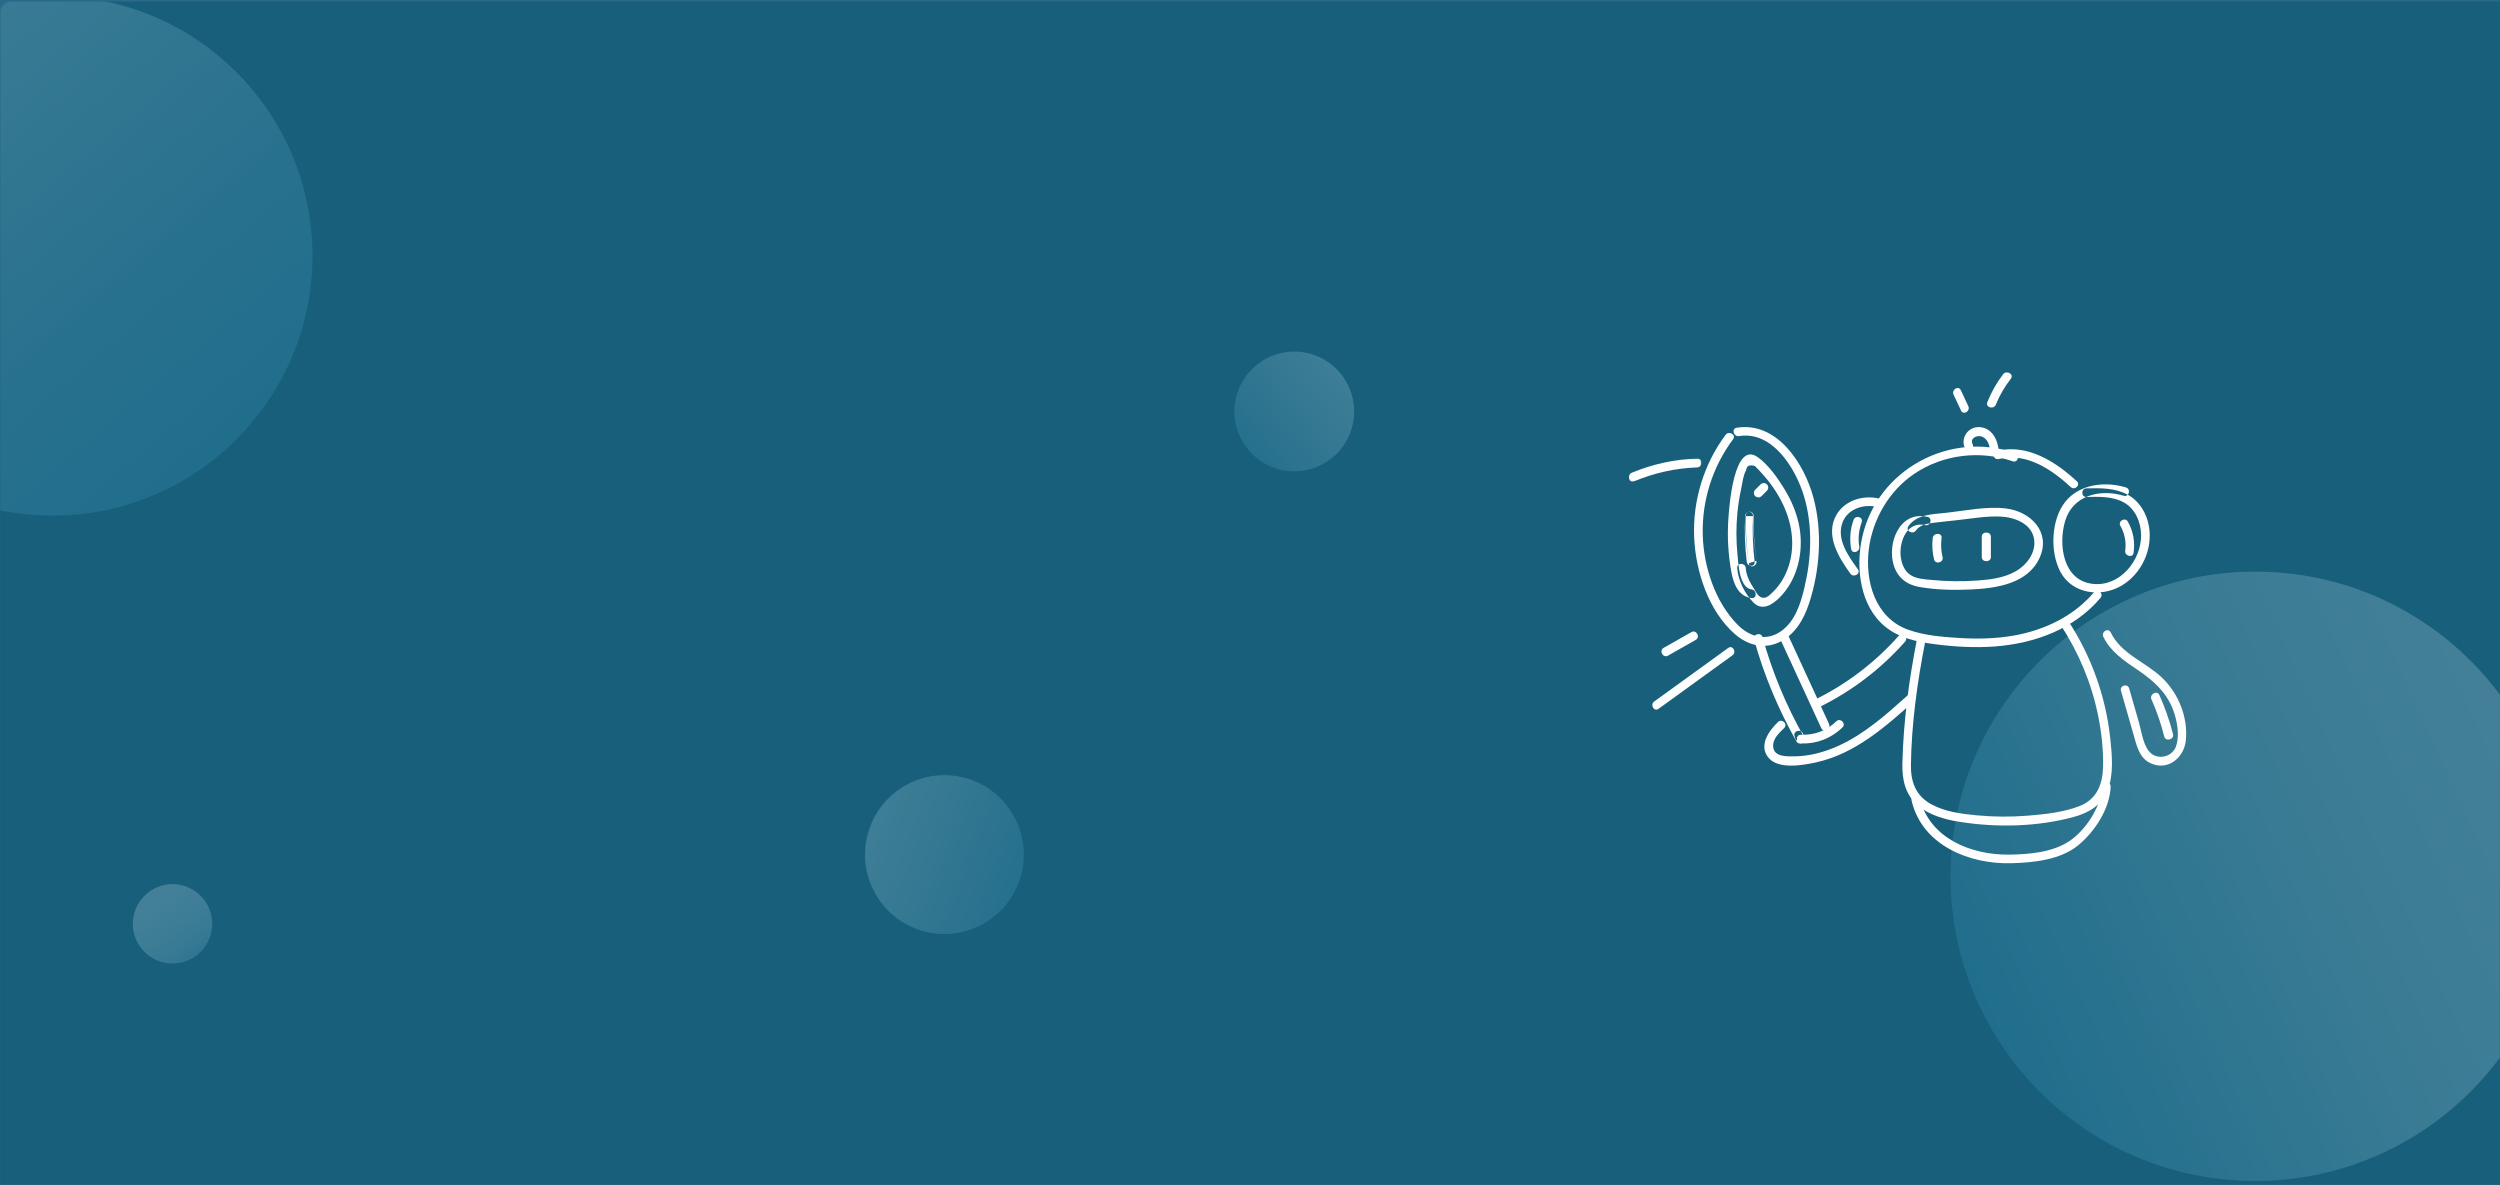 <svg xmlns="http://www.w3.org/2000/svg" xmlns:xlink="http://www.w3.org/1999/xlink" width="1920" height="910" viewBox="0 0 1920 910">
    <rect x="0" y="0" width="1920" height="910" fill="#333333" stroke="none"/>
    <defs>
        <linearGradient id="okwr2007bf" x1="86.319%" x2="-12.961%" y1="16.129%" y2="61.362%">
            <stop offset="0%" stop-color="#b7dae7"/>
            <stop offset="35.425%" stop-color="#97c7da"/>
            <stop offset="100%" stop-color="#238eb7"/>
        </linearGradient>
        <linearGradient id="esr6uwylth" x1="0%" x2="100%" y1="-8.13%" y2="109.089%">
            <stop offset="0%" stop-color="#b7dae7"/>
            <stop offset="59.987%" stop-color="#53a1c2"/>
            <stop offset="100%" stop-color="#238eb7"/>
        </linearGradient>
        <linearGradient id="k9k5jy0gui" x1="41.253%" x2="123.121%" y1="20.033%" y2="138.706%">
            <stop offset="0%" stop-color="#b7dae7"/>
            <stop offset="35.425%" stop-color="#97c7da"/>
            <stop offset="100%" stop-color="#238eb7"/>
        </linearGradient>
        <linearGradient id="rx367reqhj" x1="0%" x2="122.215%" y1="0%" y2="100%">
            <stop offset="0%" stop-color="#b7dae7"/>
            <stop offset="48.602%" stop-color="#76b4ce"/>
            <stop offset="100%" stop-color="#238eb7"/>
        </linearGradient>
        <rect id="9143tr6tyc" width="1932" height="960" x="0" y="0" rx="8"/>
        <rect id="50an673hye" width="1932" height="960" x="0" y="0" rx="8"/>
        <path id="v7cw2incsa" d="M0 0H1920V1057H0z"/>
        <path id="e11cgw24qk" d="M0 0.14L55.674 0.14 55.674 17.911 0 17.911z"/>
    </defs>
    <g fill="none" fill-rule="evenodd">
        <g>
            <g>
                <g>
                    <g transform="translate(0 -147)">
                        <mask id="djnvesij7b" fill="#fff">
                            <use xlink:href="#v7cw2incsa"/>
                        </mask>
                        <use fill="#2A6989" fill-rule="nonzero" xlink:href="#v7cw2incsa"/>
                        <g mask="url(#djnvesij7b)">
                            <g transform="translate(0 148)">
                                <mask id="a13tipiy6d" fill="#fff">
                                    <use xlink:href="#9143tr6tyc"/>
                                </mask>
                                <use fill="#2A6989" xlink:href="#9143tr6tyc"/>
                                <g mask="url(#a13tipiy6d)">
                                    <mask id="bw1zgxutcg" fill="#fff">
                                        <use xlink:href="#50an673hye"/>
                                    </mask>
                                    <use fill="#175F7A" xlink:href="#50an673hye"/>
                                    <path fill="url(#okwr2007bf)" fill-rule="nonzero" d="M1966 672c0 129.05-104.95 234-234 234s-234-104.561-234-234c0-129.05 104.95-234 234-234 129.439 0 234 104.95 234 234z" mask="url(#bw1zgxutcg)" opacity=".52"/>
                                    <path fill="url(#esr6uwylth)" fill-rule="nonzero" d="M240 195.5C240 305.523 150.523 395 40.5 395S-159 305.855-159 195.5C-159 85.477-69.523-4 40.5-4 150.855-4 240 85.477 240 195.5z" mask="url(#bw1zgxutcg)" opacity=".522"/>
                                    <path fill="url(#k9k5jy0gui)" fill-rule="nonzero" d="M163 708.5c0 16.82-13.68 30.5-30.5 30.5S102 725.371 102 708.5c0-16.82 13.68-30.5 30.5-30.5 16.871 0 30.5 13.68 30.5 30.5z" mask="url(#bw1zgxutcg)" opacity=".52"/>
                                    <g fill="url(#rx367reqhj)" fill-rule="nonzero" mask="url(#bw1zgxutcg)" opacity=".52">
                                        <path d="M92 46c0 25.369-20.631 46-46 46S0 71.445 0 46C0 20.631 20.631 0 46 0c25.445 0 46 20.631 46 46z" opacity=".522" transform="matrix(-1 0 0 1 1040 269)"/>
                                    </g>
                                    <g fill="url(#rx367reqhj)" fill-rule="nonzero" mask="url(#bw1zgxutcg)" opacity=".52">
                                        <path d="M122 61c0 33.641-27.359 61-61 61S0 94.743 0 61C0 27.359 27.359 0 61 0c33.743 0 61 27.359 61 61z" opacity=".522" transform="matrix(.5 .866 .866 -.5 642 633)"/>
                                    </g>
                                </g>
                            </g>
                        </g>
                    </g>
                    <g>
                        <path fill="#FEFEFE" d="M343.997 83.605c-16.452-15.2-38.115-29.08-61.683-23.242-4.055 1.005-2.336 7.149 1.73 6.143 21.145-5.237 40.705 8.071 55.354 21.604 3.043 2.811 7.652-1.684 4.599-4.505" transform="translate(0 -147) translate(1251 433)"/>
                        <path fill="#FEFEFE" d="M296.547 61.94c-50.272-17.395-105.67 12.82-117.306 64.36-5.26 23.291-2.02 53.263 17.896 69.226 10.467 8.392 23.845 11.374 36.899 13.108 15.695 2.088 31.661 3.053 47.472 1.822 30.41-2.367 60.742-13.544 80.673-37.29 2.713-3.23-1.956-7.909-4.691-4.65-15.686 18.686-38.297 29.499-62.196 33.65-13.91 2.415-28.132 2.665-42.197 1.77-12.883-.82-26.391-1.925-38.622-6.312-25.462-9.135-33.238-37.219-30.233-61.695 2.828-23.047 15.625-45.106 35.122-58.173 22.054-14.779 50.376-18.139 75.42-9.473 4.04 1.398 5.775-4.954 1.763-6.342" transform="translate(0 -147) translate(1251 433)"/>
                        <path fill="#FEFEFE" d="M381.724 88.35c-15.98-4.842-35.678-2.693-46.64 11.085-10.903 13.706-11.814 38.543-3.687 53.773 9.122 17.092 31.37 19.847 47.089 10.5 15.418-9.17 23.947-27.934 20.902-45.53-1.712-9.885-7.201-19.232-16.179-24.175-9.616-5.297-21.114-5.215-31.78-4.938-4.275.112-4.293 6.737 0 6.626 9.476-.246 19.83-.61 28.421 4.032 9.055 4.893 13.411 15.317 13.507 25.208.188 19.492-16.243 39.856-37.174 37.479-22.894-2.6-26.56-30.283-21.114-48.412 5.906-19.652 26.888-24.713 44.885-19.26 4.107 1.246 5.864-5.148 1.77-6.388M192.614 96.996c-12.236-3.085-26.6.99-33.168 12.297-9.029 15.539 1.517 32.619 10.62 45.25 2.486 3.452 8.305.134 5.789-3.357-7.307-10.141-16.93-23.323-11.603-36.411 4.163-10.23 16.461-13.916 26.58-11.366 4.183 1.056 5.968-5.358 1.782-6.413M220.407 121.45c3.286-4.664 9.392-5.454 14.686-6.096 5.822-.707 11.663-1.285 17.491-1.928 10.833-1.193 22.007-3.225 32.935-2.699 10.83.52 23.95 5.5 25.695 17.545 1.456 10.044-5.407 19.388-13.796 24.284-9.033 5.27-19.948 6.614-30.22 7.324-11.605.803-23.285.63-34.863-.505-5.34-.523-11.506-.76-16.124-3.795-5.023-3.3-7.096-9.522-7.553-15.202-.873-10.85 5.066-26.247 18.86-23.074 4.174.961 5.955-5.383 1.772-6.345-21.401-4.923-31.03 20.139-25.965 36.95 2.883 9.568 9.962 15.213 19.81 16.903 12.786 2.194 26.147 2.514 39.085 1.934 20.025-.902 44.663-4.393 53.499-25.008 8.309-19.389-7.357-35.086-26.384-37.273-14.856-1.707-30.726 1.716-45.497 3.344-10.382 1.144-22.62.998-29.186 10.32-2.456 3.485 3.32 6.778 5.755 3.321" transform="translate(0 -147) translate(1251 433)"/>
                        <path fill="#FEFEFE" d="M233.345 127.1c-.703 5.584-.316 11.099 1.017 16.57.994 4.081 7.531 2.353 6.535-1.732-1.198-4.919-1.404-9.828-.774-14.837.525-4.153-6.259-4.116-6.778 0M271 126.157v15.686c0 4.205 7 4.213 7 0v-15.686c0-4.205-7-4.213-7 0M221.122 205.444c-6.088 31.153-10.341 63.05-11.099 94.816-.302 12.645 2.282 24.57 12.495 32.846 8.61 6.977 19.81 10.178 30.566 11.923 28.913 4.691 60.49 4.091 88.855-3.702 11.397-3.131 21.372-9.1 25.787-20.57 4.744-12.32 3.326-26.927 1.947-39.754-3.472-32.302-14.665-63.352-32.487-90.488-2.324-3.54-8.043-.232-5.7 3.336 13.97 21.273 23.842 44.907 28.895 69.875 2.561 12.662 4.039 25.736 3.784 38.672-.27 13.758-4.641 25.48-18.237 30.719-12.19 4.695-26.199 6.218-39.106 7.28-13.27 1.093-26.633 1.014-39.89-.244-11.619-1.102-23.959-2.719-34.403-8.323-12.056-6.47-16.12-17.082-15.936-30.392.435-31.533 4.855-63.337 10.895-94.237.813-4.155-5.55-5.934-6.366-1.757M364.363 203.037c5.485 11.388 15.78 18.343 25.909 25.147 13.184 8.86 24.275 18.822 28.94 34.713 2.165 7.374 3.585 16.704 1.022 24.167-2.6 7.575-12.225 10.631-18.7 5.923-6.396-4.653-7.696-16.722-9.77-23.95l-7.55-26.3c-1.172-4.087-7.498-2.348-6.32 1.762 3.205 11.157 6.407 22.316 9.61 33.473 2.224 7.744 4.095 17.076 11.64 21.394 13.435 7.693 27.102-2.556 28.578-16.672 1.852-17.72-5.699-36.356-18.483-48.42-12.672-11.961-31.262-18.065-39.217-34.58-1.846-3.835-7.499-.48-5.659 3.343M263.966 55.125c-2.39-4.767 3.791-7.284 7.373-5.729 4.393 1.908 5.838 6.897 6.015 11.351.173 4.326 6.815 4.348 6.643 0-.352-8.891-5.358-18.573-15.26-18.745-8.5-.147-14.414 8.729-10.507 16.527 1.939 3.87 7.671.46 5.736-3.404M172.516 113.298c-2.605 7.2-3.116 14.682-1.862 22.245.716 4.303 6.972 2.48 6.26-1.81-1.058-6.372-.319-12.602 1.86-18.628 1.484-4.096-4.788-5.867-6.258-1.807M377.429 117.815c3.321 5.918 4.69 12.48 3.724 19.169-.581 4.024 5.832 5.764 6.418 1.699 1.224-8.482-.15-16.532-4.396-24.096-2.032-3.623-7.78-.398-5.746 3.228M96.13 205.072c7.533 27.33 18.548 53.546 32.53 78.353 1.82 3.228 7.355 1.048 6.177-2.53l-1.11-3.372c-1.319-4.009-7.847-2.295-6.516 1.747l1.108 3.371 6.178-2.53c-13.714-24.33-24.462-49.983-31.85-76.785-1.124-4.078-7.645-2.347-6.516 1.746M94.25 166.673c-9.617-1.153-10.218-20.204-10.896-27.073-1.044-10.572-1.044-21.26-.023-31.833.603-6.213 1.584-12.387 2.923-18.48.955-4.35 1.505-10.42 3.79-14.2.33-3.351 2.554-4.425 6.671-3.22 1.01.993 2.006 2.002 2.984 3.027 1.474 1.544 2.91 3.122 4.302 4.74 3.297 3.837 6.335 7.885 9.05 12.164 10.12 15.941 15.397 35.094 10.545 53.811-2.264 8.726-6.566 16.875-13.062 23.113-2.653 2.548-6.164 6.443-10.434 3.142-1.627-1.259-2.934-3.991-4.024-5.678-3.176-4.913-5.9-9.932-6.353-15.92-.322-4.245-6.892-4.28-6.568 0 .714 9.416 5.764 19.555 12.302 26.306 6.813 7.037 14.672 1.963 20.404-3.799 13.57-13.641 18.325-34.398 15.232-53.145-1.777-10.77-6.098-21.07-11.8-30.29-5.22-8.445-12.135-18.352-20.241-24.166-18.425-13.214-22.04 37.782-22.684 47.483-.913 13.732-.133 27.654 2.415 41.178 1.684 8.948 5.556 18.31 15.467 19.498 4.187.502 4.152-6.16 0-6.658" transform="translate(0 -147) translate(1251 433)"/>
                        <path fill="#FEFEFE" d="M74.274 47.94C57.52 70.388 48.965 98.407 50.1 126.354c1.063 26.21 10.963 56.957 31.374 74.703 9.475 8.237 21.653 11.75 33.5 6.38 12.294-5.574 19.286-17.54 23.338-29.853 8.446-25.67 10.444-55.132 3.422-81.337C134.801 70.37 113.969 37.51 82.79 42.51c-4.226.676-2.433 7.076 1.773 6.403 25.947-4.16 43.592 25.206 49.882 46.1 6.845 22.744 5.8 47.391.339 70.305-2.884 12.096-6.981 25.407-17.5 33.127-11.681 8.571-24.644 4.794-34.11-4.953-17.089-17.596-25.674-44.122-26.439-68.187-.843-26.565 7.387-52.694 23.297-74.012 2.562-3.432-3.224-6.747-5.758-3.351" transform="translate(0 -147) translate(1251 433)"/>
                        <path fill="#FEFEFE" d="M89.7 110.263c-.126 12.187.71 24.253 2.409 36.29l5.848-1.796c-1.774-11.38-2.62-22.823-2.635-34.37-.004-4.377-5.846-4.319-6.063 0-.59 11.697-.165 23.318 1.22 34.93.506 4.25 6.575 4.305 6.063 0-1.384-11.612-1.81-23.233-1.22-34.93H89.26c.016 12.155.983 24.191 2.85 36.166.67 4.3 6.447 2.445 5.848-1.796-1.613-11.433-2.312-22.924-2.194-34.494.043-4.349-6.02-4.353-6.064 0M401.316 251.125c4.136 9.225 7.359 18.737 9.808 28.489 1.05 4.18 7.816 2.41 6.766-1.776-2.599-10.341-6.136-20.31-10.517-30.084-1.765-3.943-7.811-.543-6.057 3.37M116.33 205.062l31.434 68.215c1.79 3.882 7.684.52 5.906-3.338l-31.436-68.217c-1.787-3.88-7.682-.52-5.904 3.34M101.869 95.014l4.137-4.144c1.277-1.279 1.372-3.621 0-4.884-1.376-1.265-3.512-1.364-4.875 0l-4.137 4.144c-1.277 1.279-1.372 3.621 0 4.884 1.376 1.265 3.512 1.364 4.875 0" transform="translate(0 -147) translate(1251 433)"/>
                        <path fill="#FEFEFE" d="M207.404 202.077c-18.407 20.835-40.603 37.666-65.698 49.83-3.864 1.872-.48 7.59 3.373 5.723 25.554-12.387 48.306-29.65 67.05-50.866 2.825-3.196-1.883-7.903-4.725-4.687M114.523 268.495c-7.025 6.737-15.171 18.113-7.295 27.483 7.667 9.127 26.321 5.744 36.36 3.562 29.837-6.483 53.323-27.229 75.354-46.986 3.18-2.851-1.525-7.509-4.692-4.67-16.394 14.701-33.13 29.749-53.421 38.944-10.675 4.837-22.369 8.003-34.15 8.064-6.02.03-15.514.359-15.907-7.748-.282-5.774 4.629-10.322 8.444-13.98 3.08-2.955-1.617-7.62-4.693-4.67" transform="translate(0 -147) translate(1251 433)"/>
                        <path fill="#FEFEFE" d="M159.29 267.955c-7.426 7.21-16.81 10.716-27.084 10.302-4.279-.172-4.27 6.535 0 6.707 11.963.483 23.171-3.904 31.785-12.266 3.089-3-1.616-7.737-4.7-4.743" transform="translate(0 -147) translate(1251 433)"/>
                        <g transform="translate(0 -147) translate(1251 433) translate(0 66)">
                            <mask id="alzejintxl" fill="#fff">
                                <use xlink:href="#e11cgw24qk"/>
                            </mask>
                            <path fill="#FEFEFE" d="M52.458.143c-17.32.61-34.182 4.224-50.24 10.916-3.924 1.635-2.208 8.244 1.771 6.587C19.51 11.18 35.706 7.563 52.46 6.973c4.277-.15 4.298-6.982 0-6.83" mask="url(#alzejintxl)"/>
                        </g>
                        <path fill="#FEFEFE" d="M76.29 211.609c-18.956 13.717-37.913 27.432-56.871 41.147-3.368 2.438-.118 8.1 3.29 5.636l56.872-41.149c3.369-2.437.118-8.1-3.29-5.634M48.015 199.45l-21.374 12.12c-3.748 2.126-.408 8.106 3.344 5.98l21.373-12.12c3.75-2.125.409-8.107-3.343-5.98M217.102 328.919c8.136 34.488 44.62 49.008 77.004 48.035 16.873-.506 37.036-2.596 50.629-13.541 13.04-10.502 24.547-28.226 25.261-45.207.182-4.279-6.484-4.27-6.664 0-.65 15.438-12.586 33.54-25.376 41.99-12.869 8.502-31.23 9.994-46.247 10.156-28.78.313-60.95-12.555-68.181-43.201-.983-4.165-7.41-2.402-6.426 1.768M260.642 25.888l-5.693-12.17c-1.82-3.89-7.406-.486-5.591 3.395l5.694 12.169c1.82 3.89 7.405.485 5.59-3.394M281.846 24.72c2.856-7.153 6.758-13.765 11.473-19.854 2.684-3.47-3.25-6.868-5.902-3.442-5.101 6.59-9.074 13.755-12.16 21.483-1.63 4.078 4.977 5.848 6.589 1.814" transform="translate(0 -147) translate(1251 433)"/>
                    </g>
                </g>
            </g>
        </g>
    </g>
</svg>
